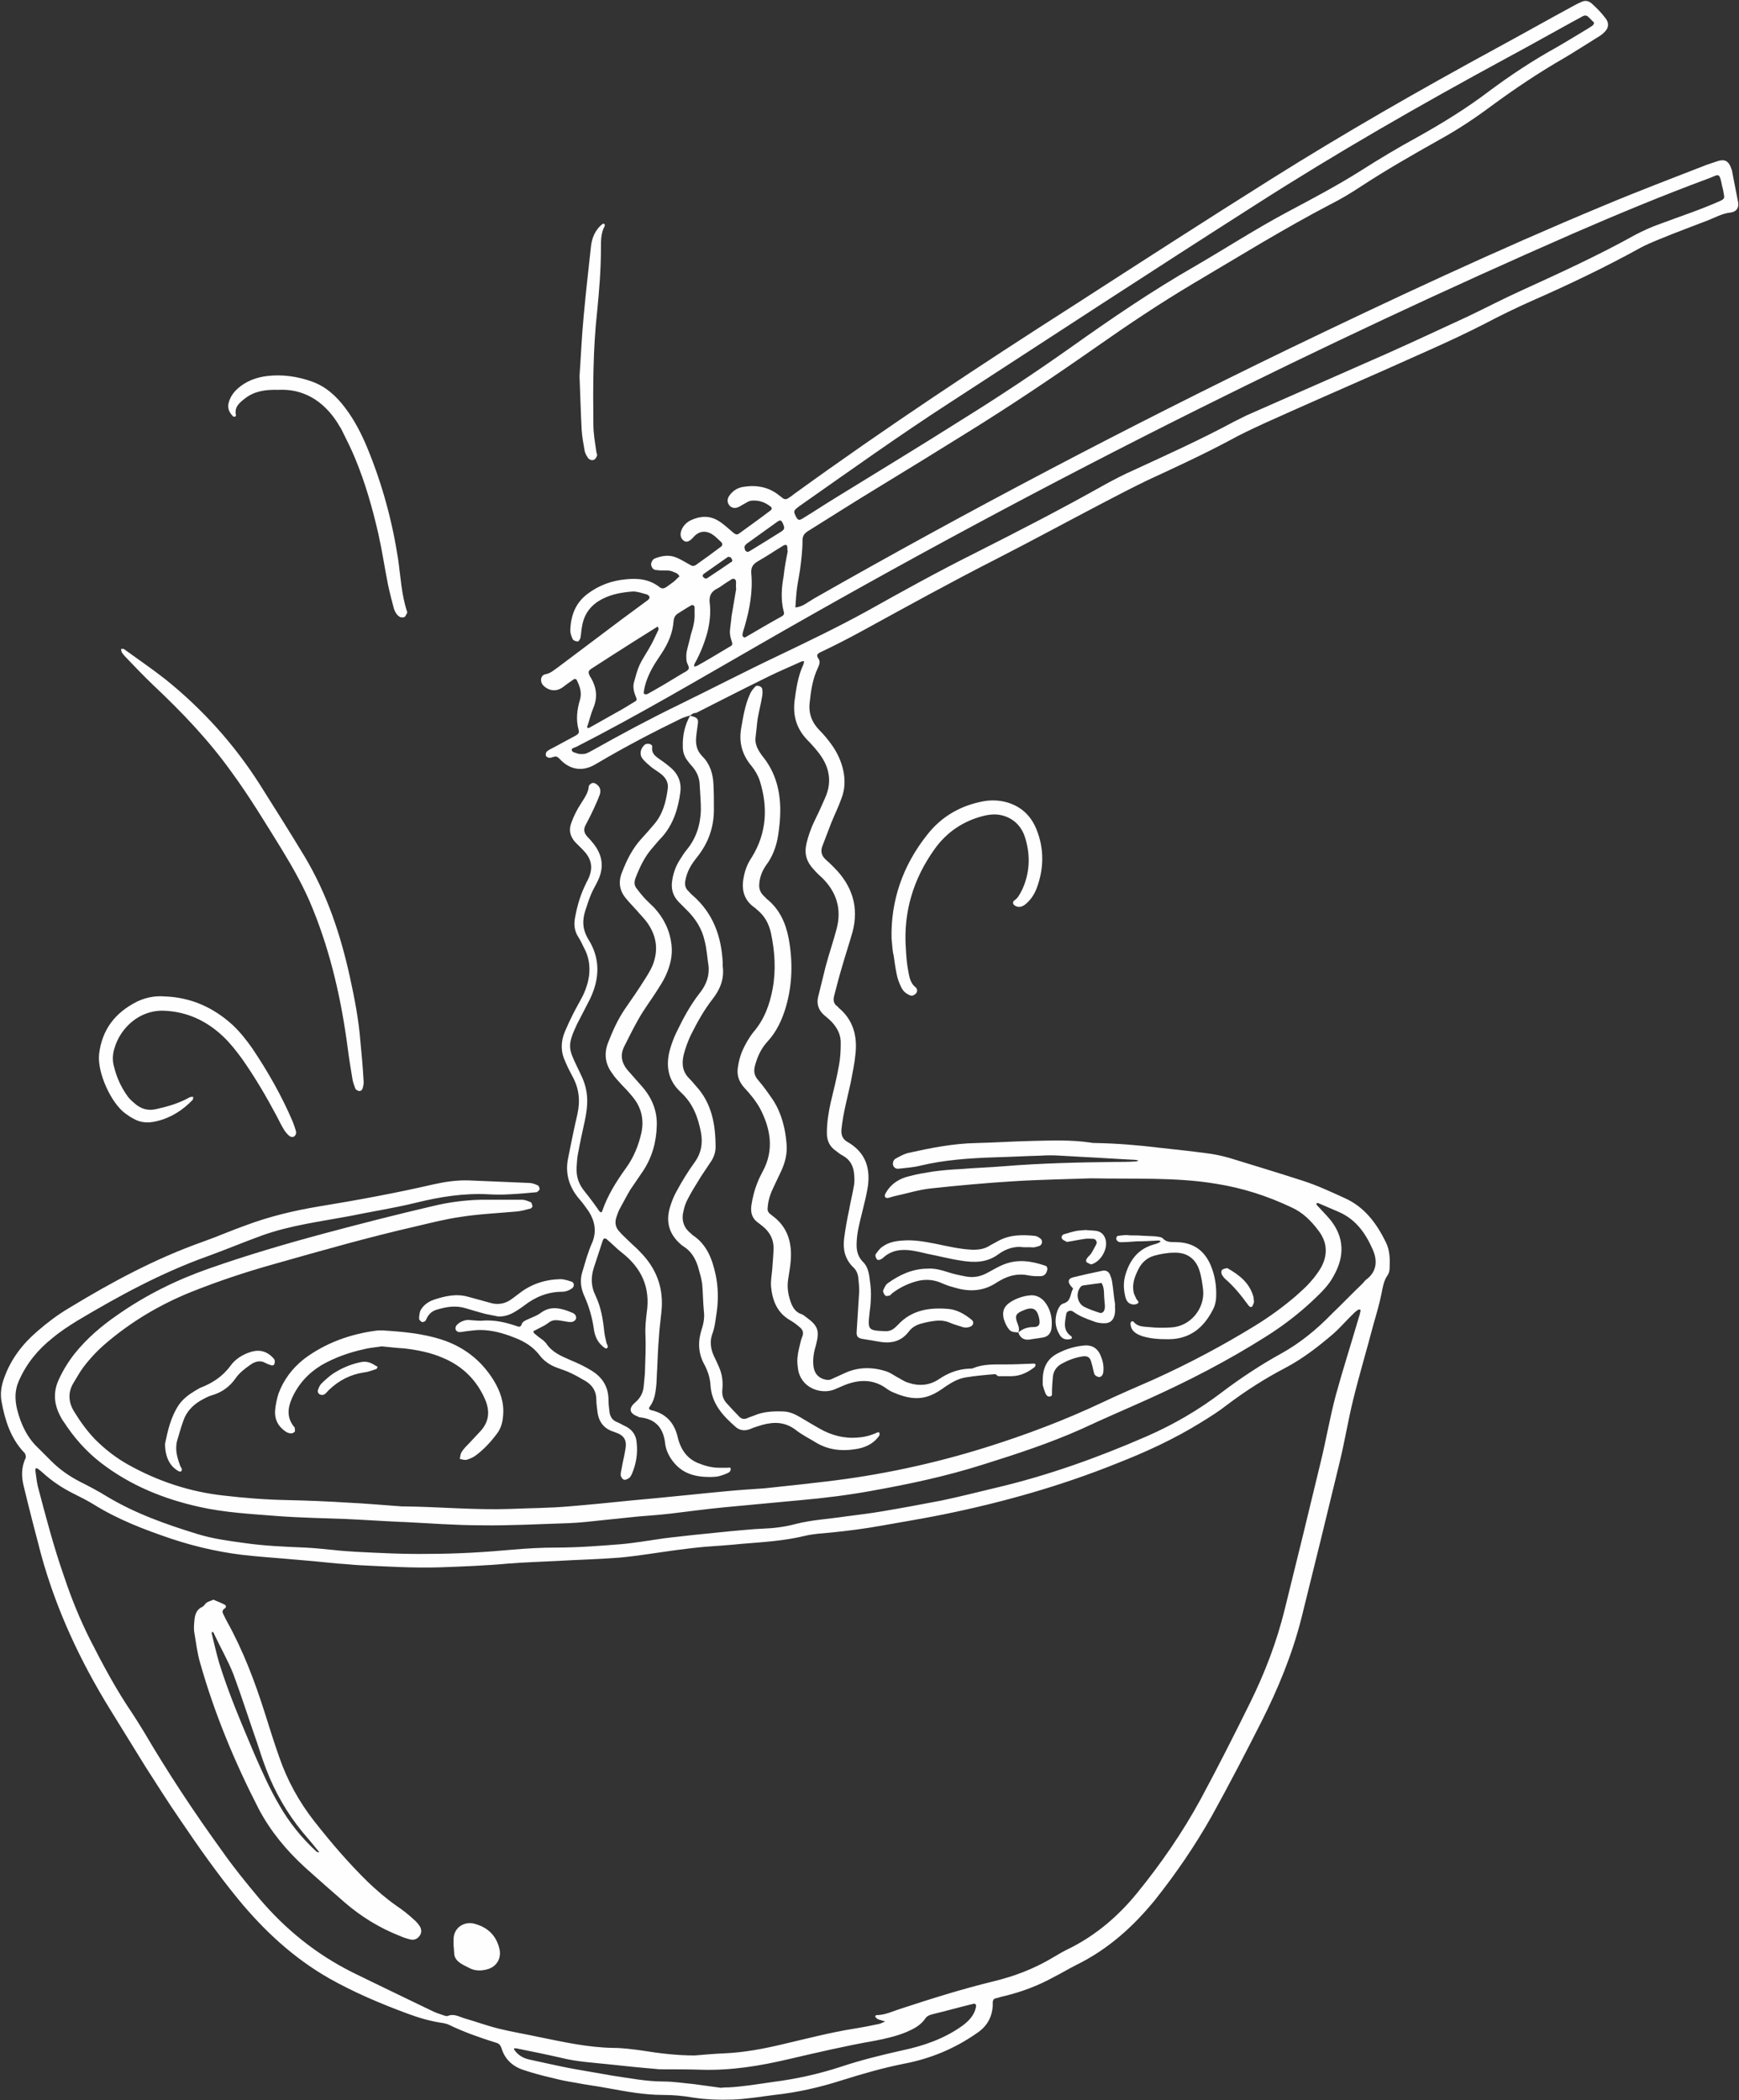 <?xml version="1.0" encoding="UTF-8" standalone="no"?><svg xmlns="http://www.w3.org/2000/svg" xmlns:xlink="http://www.w3.org/1999/xlink" fill="#fefefe" height="499.9" preserveAspectRatio="xMidYMid meet" version="1" viewBox="-0.1 -0.1 414.1 499.9" width="414.1" zoomAndPan="magnify"><rect x="-0.1" y="-0.1" width="414.1" height="499.9" fill="#333333" stroke="none"/><g id="change1_1"><path d="M259.7,280.4c-5.6,0.2-12.1,0.3-18.5,0.7c-6.5,0.4-13.1,1-19.6,1.7c-2.9,0.3-5.7,1.2-8.5,1.8c-0.6,0.1-1.2,0.4-1.9,0.5 c-0.1,0-0.4-0.1-0.5-0.2c-0.1-0.1-0.1-0.4-0.1-0.5c0.1-0.3,0.2-0.5,0.4-0.8c1.2-2,3.2-3.2,5.4-3.7c1.8-0.5,3.7-0.8,5.5-1.1 c2.2-0.3,4.5-0.5,6.7-0.6c3.5-0.3,7.1-0.4,10.6-0.7c8.7-0.7,17.4-0.9,26.1-1c1.6,0,3.2,0,4.8-0.1c0.2,0,0.4,0,0.6-0.1 c0.1,0,0.2-0.1,0.3-0.1c-0.1,0-0.1-0.1-0.2-0.1c-0.2,0-0.4-0.1-0.6-0.1c-4.2-0.2-8.4-0.5-12.6-0.7c-1.8-0.1-3.6-0.2-5.3-0.3 c-1.5-0.1-3-0.1-4.5,0c-3.7,0.1-7.3,0.3-11,0.4c-6,0.2-12,0.6-17.8,2c-1.6,0.4-3.3,0.5-5,0.7c-0.6,0.1-1.1-0.1-1.4-0.7 c-0.2-0.6,0-1.4,0.6-1.7c0.9-0.5,1.8-1,2.8-1.3c5.4-1.2,10.8-2.3,16.4-2.4c4.4-0.1,8.8-0.4,13.2-0.5c4.7-0.1,9.4-0.3,14,0.4 c0.5,0.1,0.9,0.1,1.4,0.1c5,0.1,9.9,0.5,14.8,1.1c3.7,0.4,7.4,0.8,11.2,1.3c1.8,0.2,3.7,0.6,5.5,1.1c5.9,1.8,11.8,3.6,17.7,5.5 c3.4,1.1,6.6,2.6,9.9,4.1c4.7,2.1,7.6,6,9.8,10.5c1,2,1,4.2,0.9,6.3c0,0.5-0.2,1.2-0.5,1.6c-0.9,1.3-1.1,2.7-1.4,4.2 c-0.5,2.5-1.2,4.9-1.9,7.3c-1.6,6.1-3.4,12.1-4.9,18.2c-1.2,4.9-2,9.9-3.2,14.8c-3,12.4-6,24.7-9.1,37.1 c-2.2,8.7-5.6,16.9-9.6,24.8c-3.8,7.5-7.7,15-11.8,22.4c-3.9,6.9-8.4,13.5-13.4,19.8c-5.2,6.4-11.2,11.8-18.7,15.5 c-1.8,0.9-3.6,2-5.4,2.9c-3.8,2.1-7.8,3.6-12,4.6c-0.6,0.1-1.3,0.4-1.9,0.5c-0.5,0.1-0.7,0.5-0.7,1c0,0.3,0,0.6,0,0.8 c-0.2,2.8-1.4,4.9-3.8,6.5c-5.3,3.7-11.1,6.1-17.5,7.3c-5,1-9.8,2.4-14.6,3.9c-5.3,1.7-10.6,2.9-16.1,3.5c-3.3,0.4-6.7,1-10,1.1 c-3.2,0.1-6.4,0-9.5-0.5c-2.3-0.4-4.7-0.6-7-0.6c-4.4,0-8.7-0.8-13.1-1.6c-2.6-0.5-5.2-0.8-7.7-1.3c-1.9-0.3-3.9-0.7-5.8-1.2 c-2.2-0.5-4.4-1.1-6.5-1.8c-2.6-0.8-4.5-2.5-5.3-5c-0.3-1-0.7-1.4-1.6-1.6c-3.8-1.2-7.5-2.5-11-4.2c-0.4-0.2-0.9-0.3-1.3-0.4 c-2.9-0.4-5.7-1.2-8.4-2.2c-6.5-2.4-12.9-5.1-18.9-8.5c-8.4-4.8-15.4-11.3-21.5-18.7c-5-6.1-9.5-12.5-13.9-19 c-2.9-4.2-5.6-8.5-8.3-12.7c-2.8-4.5-5.6-9.1-8.4-13.6c-7.1-11.5-12.8-23.7-16.4-36.8c-1.4-5.3-2.8-10.7-4.1-16.1 c-0.6-2.3-0.7-4.6,0.4-6.9c0.1-0.3,0-0.7-0.1-1c-0.1-0.2-0.3-0.4-0.5-0.6c-3-3.3-4.3-7.4-5.1-11.7c-0.4-2-0.1-3.9,0.6-5.8 c1.6-4.5,4.4-8.1,7.9-11.1c2.3-2,4.8-3.9,7.5-5.5c10.2-6.2,20.6-11.8,31.9-15.8c3.4-1.2,6.8-2.7,10.2-3.9 c5.6-2.1,11.4-3.5,17.4-4.5c9.2-1.5,18.4-3.2,27.5-5.3c2.7-0.6,5.5-1,8.3-0.9c4.8,0.2,9.5,0.4,14.3,0.6c0.7,0,1.5,0.3,2.1,0.6 c0.2,0.1,0.4,0.6,0.4,0.9c-0.1,0.3-0.5,0.6-0.7,0.7c-2.1,0.2-4.3,0.4-6.4,0.5c-1.7,0.1-3.4,0.1-5.1,0c-5.9-0.3-11.5,0.6-17.2,2 c-5.3,1.3-10.6,2.1-15.9,3.2c-7,1.3-14.1,2.2-20.8,4.6c-4.4,1.6-8.7,3.4-13.1,5c-10.9,3.9-21,9.4-30.9,15.3c-2.1,1.3-4.1,2.6-6,4.2 c-3.4,2.7-6.1,6-7.9,10.1c-1,2.2-1,4.5-0.4,6.9c0.9,3.5,2.4,6.7,5.1,9.2c1,1,2,2,3,3c2,2,4.3,3.6,6.8,4.9c2.2,1.1,4.3,2.2,6.4,3.5 c6.8,4.1,14.2,6.7,21.7,9c3.6,1.1,7.3,1.6,11,2.1c4.8,0.7,9.7,0.9,14.6,1.1c2.3,0.1,4.7,0.4,7,0.6c1.7,0.2,3.4,0.3,5,0.4 c5.8,0.3,11.6,0.6,17.4,0.5c6.7,0,13.3-0.4,19.9-1c3.5-0.3,6.9-0.5,10.4-0.5c5.2,0,10.3-0.4,15.4-0.8c3.4-0.3,6.8-0.9,10.3-1.4 c2.3-0.3,4.6-0.5,7-0.8c3-0.3,6-0.6,8.9-0.9c2.5-0.2,5-0.5,7.6-0.6c2.6-0.1,5.2-0.4,7.8-1.1c3.9-1,7.9-1.2,11.9-1.8 c2.9-0.4,5.7-0.7,8.6-1.2c4.8-0.8,9.6-1.7,14.3-2.6c4.3-0.9,8.6-2,12.8-3c12.4-2.9,24.4-7.2,36.1-12.3c6.4-2.8,12.4-6.3,17.9-10.5 c4.5-3.4,9.2-6.5,14.1-9.2c4.5-2.5,8.4-5.7,11.9-9.3c2.5-2.4,4.9-4.9,7.4-7.3c0.4-0.4,0.7-0.9,1.2-1.2c2.3-1.9,2.4-4.4,1.3-6.9 c-1.7-3.9-4-7.2-8.1-9c-1.6-0.7-3.3-1.4-4.9-2.1c-0.1-0.1-0.3,0.1-0.5,0.1c0.1,0.1,0.1,0.3,0.2,0.4c1.1,1.2,2.2,2.3,3.2,3.5 c3.3,4.1,3.4,8.6,0.9,13.1c-1.2,2.4-3.1,4.2-5,6c-3.5,3.3-7.3,6.2-11.3,8.7c-9,5.7-18.5,10.6-28.3,15c-5.1,2.3-10.3,4.5-15.4,6.9 c-7.6,3.4-15.5,6-23.5,8.5c-8.8,2.8-17.7,4.7-26.7,6.3c-5.5,1-11.1,1.7-16.7,2.2c-6.1,0.6-12.1,1.1-18.2,1.7 c-4.3,0.4-8.5,1-12.8,1.5c-2.6,0.3-5.2,0.5-7.8,0.7c-2.9,0.3-5.8,0.6-8.7,0.9c-2.7,0.3-5.4,0.6-8.1,0.7c-6.8,0.2-13.7,0.6-20.5,0.5 c-6.3,0-12.5-0.5-18.8-0.8c-0.1,0-0.2,0-0.3,0c-4.4-0.2-8.8-0.5-13.2-0.7c-5.4-0.2-10.9-0.3-16.3-0.7c-6.2-0.5-12.5-0.8-18.7-2.2 c-8.5-1.9-16.4-5.1-23.4-10.5c-3.5-2.7-6.4-6-8.8-9.7c-0.4-0.5-0.7-1.1-1-1.7c-1.4-2.8-1.5-5.6-0.2-8.4c1-2.2,2.3-4.3,3.8-6.2 c2.9-3.6,6.4-6.6,10.2-9.2c6.7-4.7,14-8.3,21.7-11c9.1-3.2,18.3-5.9,27.6-8.4c8.6-2.3,17.2-4.5,25.8-6.5c3.7-0.9,7.5-1.4,11.4-1.5 c3.3,0,6.6,0,9.8,0c0.7,0,1.4,0.3,2.1,0.6c0.2,0.1,0.3,0.6,0.4,0.9c0,0.2-0.3,0.6-0.5,0.6c-1.1,0.3-2.2,0.6-3.3,0.7 c-4.5,0.4-9,0.6-13.4,1.3c-3.5,0.5-7,1.4-10.4,2.2c-11.4,2.6-22.6,5.8-33.9,9c-6.8,1.9-13.4,4.1-19.9,6.7c-7.4,3-14.1,7-20.1,12.1 c-2,1.7-3.8,3.6-5.4,5.7c-0.9,1.2-1.6,2.5-2.4,3.8c-1.4,2.3-1.2,4.7,0.2,6.9c1.4,2.3,3,4.5,4.9,6.5c2.4,2.4,5.1,4.5,8,6.1 c7,3.9,14.5,6.4,22.5,7.3c5.1,0.6,10.2,1,15.4,1.1c4.8,0.1,9.5,0.3,14.3,0.6c4.3,0.2,8.6,0.6,12.9,0.9c0.2,0,0.4,0,0.6,0 c8.4,0.1,16.8,0.9,25.3,0.6c4.6-0.2,9.2-0.2,13.8-0.6c4.9-0.4,9.9-0.9,14.8-1.4c2.1-0.2,4.3-0.4,6.4-0.6c5.4-0.5,10.8-1.1,16.2-1.6 c3.1-0.3,6.2-0.5,9.2-0.7c2.8-0.3,5.6-0.6,8.4-0.9c2-0.2,4.1-0.5,6.1-0.7c12.9-1.5,25.6-4.2,38.1-8.1c9.6-3,18.9-6.5,28-10.8 c4-1.9,8-3.6,12.1-5.4c8.4-3.8,16.5-8.1,24.3-12.9c3.4-2.1,6.7-4.5,9.7-7.1c1.2-1.1,2.4-2.1,3.4-3.3c0.9-1,1.8-2.2,2.5-3.4 c1.6-3,1.5-5.9-0.6-8.7c-1.8-2.4-3.8-4.4-6.5-5.6c-5.7-2.7-11.6-4.6-17.9-5.6C279.9,280.1,270.2,280.6,259.7,280.4z M165.3,489.2 c2.3-0.2,4.7-0.4,7-0.5c4.8-0.2,9.5-1.1,14.1-2.2c5.6-1.3,11.3-2.8,17-3.7c1.9-0.3,3.9-0.7,5.8-1.1c0.5-0.1,1-0.4,1.5-0.6 c-0.5-0.1-0.9-0.3-1.4-0.4c-0.3-0.1-0.5-0.2-0.7-0.4c-0.1-0.1-0.3-0.3-0.3-0.4c0-0.1,0.2-0.3,0.3-0.3c2,0,3.8-0.9,5.7-1.5 c7.3-2.4,14.6-4.7,22-6.5c5-1.2,9.8-3,14.3-5.7c1.5-0.9,2.9-1.7,4.4-2.4c6.2-3.2,11.3-7.6,15.7-13c5.7-7,10.8-14.4,15.1-22.3 c4.1-7.6,8-15.3,11.8-23c3.5-7.1,6.3-14.4,8.2-22.1c2.9-11.7,5.8-23.5,8.6-35.2c1.3-5.3,2.2-10.7,3.6-15.9 c1.7-6.2,3.7-12.4,5.5-18.6c0.2-0.5,0.3-1.1,0.4-1.6c0-0.1-0.3-0.2-0.4-0.2c-0.4,0.2-0.8,0.5-1.1,0.8c-1.7,1.6-3.2,3.4-5,5 c-3.5,3-7.1,5.8-11.2,8c-5,2.6-9.7,5.6-14.2,9c-1.9,1.5-4,2.8-6.1,4.1c-6.3,3.9-13,7-19.9,9.7c-13.4,5.4-27.2,9.3-41.4,12.2 c-4.9,1-9.9,1.8-14.9,2.7c-3.9,0.7-7.8,1.2-11.7,1.6c-2.1,0.2-4.3,0.3-6.4,0.8c-4.9,1.2-10,1.5-15,1.9c-2.9,0.3-5.8,0.5-8.7,0.7 c-2.3,0.2-4.7,0.5-7,0.8c-4.5,0.6-9.1,1.4-13.6,1.8c-5,0.4-10.1,0.5-15.1,0.8c-3.7,0.2-7.5,0.3-11.2,0.6 c-5.4,0.5-10.8,0.7-16.3,0.9c-6.4,0.2-12.7-0.2-19.1-0.5c-1.8-0.1-3.5-0.3-5.3-0.4c-2.4-0.2-4.8-0.5-7.3-0.7 c-4.3-0.4-8.6-0.7-12.9-1.1c-6.6-0.6-13.1-2-19.4-4.1c-6.5-2.2-12.8-4.6-18.7-8.3c-1.5-0.9-3.1-1.7-4.7-2.5c-2.6-1.3-5-2.9-7.2-4.9 c-0.3-0.3-0.7-0.6-1.1-0.9c-0.1-0.1-0.4-0.2-0.5-0.2c-0.1,0-0.2,0.3-0.2,0.4c0.2,1.3,0.3,2.6,0.6,3.9c1.9,7.2,3.8,14.5,6.3,21.6 c1.7,5.1,3.7,10,6.1,14.8c3.1,6.1,6.3,12.1,10.2,17.8c0.9,1.4,1.8,2.8,2.7,4.3c5.7,9.7,11.9,19.1,18.5,28.2c2.8,4,5.9,7.8,9,11.5 c6.2,7.3,13.5,13.2,22.1,17.5c6.3,3.1,12.6,6.1,19,9.2c0.8,0.4,1.7,0.7,2.6,1c0.3,0.1,0.8,0.3,1.1,0.2c1.4-0.6,2.6,0.1,3.8,0.5 c2.8,0.8,5.5,1.8,8.3,2.5c3.2,0.8,6.4,1.3,9.6,2c5.9,1.2,11.7,2.5,17.7,2.6c2.2,0,4.5,0.3,6.7,0.6 C156.9,488.7,161.1,489.2,165.3,489.2z M171.6,496.9c0.7-0.1,1.2-0.1,1.8-0.1c3.6-0.2,7.1-0.8,10.6-1.3c5.5-0.7,10.9-1.9,16.1-3.6 c4.8-1.6,9.7-2.8,14.6-3.9c5.2-1.1,10.1-2.8,14.4-5.9c1.6-1.2,2.8-2.5,3.2-4.4c0.1-0.6-0.1-0.9-0.6-0.8c-3.3,0.8-6.5,1.7-9.8,2.5 c-0.8,0.2-1.4,0.5-1.8,1.2c-1.1,1.5-2.7,2.3-4.3,3c-2.4,1-5,1.6-7.6,2.1c-6.9,1.2-13.7,2.8-20.6,4.4c-6.8,1.6-13.6,2.7-20.6,2.5 c-3-0.1-6-0.1-9-0.1c-0.7,0-1.3,0-2-0.1c-3.7-0.3-7.5-0.7-11.2-1.1c-3.7-0.4-7.5-0.6-11.1-1.5c-3.5-0.8-6.9-1.5-10.4-2.2 c-0.3-0.1-0.6-0.1-0.8-0.1c-0.1,0-0.2,0-0.2,0.1c0,0.1,0,0.2,0.1,0.3c0.9,1.3,2.2,2,3.7,2.3c1.4,0.3,2.7,0.6,4.1,0.9 c2.3,0.5,4.6,1,6.9,1.4c2.8,0.5,5.7,1,8.6,1.5c4.1,0.6,8.1,1.4,12.3,1.4c2.3,0,4.7,0.4,7,0.6C167.2,496.3,169.4,496.6,171.6,496.9z" fill="inherit"/><path d="M164.3,170.2c-0.7,0.2-1.4,0.4-2.1,0.7c-6.8,3.3-13.5,6.8-20.1,10.7c-0.2,0.1-0.5,0.3-0.7,0.4c-2.7,1.5-5.4,1.2-7.7-0.9 c-0.4-0.4-0.8-0.9-1.3-1.1c-0.5-0.1-1.1,0.3-1.6,0.3c-0.3,0-0.8-0.2-0.9-0.5c-0.1-0.3,0-0.8,0.2-1c0.5-0.4,1.1-0.7,1.7-1 c1.7-0.9,3.5-1.9,5.2-2.8c0.5-0.3,0.9-0.6,0.7-1.3c-0.7-2.4-0.4-4.9,0.3-7.2c0.5-1.7,0-3.1-0.7-4.6c-0.2-0.4-0.5-0.5-0.9-0.2 c-0.9,0.6-1.7,1.2-2.5,1.8c-1.5,1.1-3.3,0.9-4.6-0.4c-0.9-0.9-0.7-2.5,0.5-2.7c1.2-0.2,2-1,2.9-1.6c5.1-3.8,10.2-7.7,15.3-11.5 c2-1.5,4.1-3,6.1-4.5c0.7-0.5,0.6-1.1-0.2-1.4c-1.1-0.3-2.2-0.7-3.3-0.7c-2.5,0.2-5,0.6-7.3,1.8c-2.7,1.4-4.3,3.5-4.8,6.5 c-0.2,0.9-0.2,1.9-0.4,2.8c-0.1,0.3-0.4,0.8-0.6,0.8c-0.4,0-1-0.2-1.2-0.5c-0.3-0.6-0.6-1.4-0.6-2.1c0.1-3.5,1.2-6.6,4.2-8.8 c2.7-2,5.7-3.1,9.1-3.4c2.9-0.3,5.6,0,8,1.9c0.5,0.4,1,0.3,1.5,0c0.6-0.4,1.2-0.9,1.8-1.3c0.5-0.4,0.9-0.9,1.4-1.3 c-0.4-0.8-1.1-0.9-1.8-1.2c-0.5-0.2-1.1-0.2-1.7-0.2c-0.7,0-1.3,0-2-0.1c-0.6,0-1-0.4-1.2-1c-0.2-0.6,0.2-1.4,0.7-1.7 c1.7-0.7,3.5-1,5.2-0.3c1.2,0.5,2.3,1.2,3.4,1.8c0.5,0.3,0.8,0.3,1.3,0c2-1.4,3.9-2.8,5.9-4.3c0.5-0.3,0.5-0.8,0.1-1.2 c-0.7-0.6-1.3-1.3-2.1-1.8c-1.6-1-3.2-0.8-4.5,0.7c-0.1,0.1-0.1,0.2-0.2,0.2c-0.7,0.8-1.5,1.1-2.1,0.6c-0.7-0.5-0.9-1.4-0.6-2.3 c0.4-1.2,1.3-2.1,2.4-2.6c2.2-1,4.4-1.1,6.5,0.2c1.3,0.8,2.3,1.8,3.5,2.8c0.5,0.4,0.9,0.6,1.4,0.2c2.5-1.8,5-3.6,7.5-5.5 c0.4-0.3,0.3-0.7,0-0.9c-1.4-1.1-2.9-1.6-4.7-1.4c-0.5,0.1-1,0.4-1.5,0.7c-0.6,0.3-1.1,0.7-1.7,0.9c-0.8,0.3-1.6,0-2-0.6 c-0.5-0.7-0.4-1.5,0-2.1c0.8-1.2,2-2,3.4-2.2c3.1-0.5,6,0,8.5,2c0.3,0.2,0.6,0.5,0.9,0.7c0.4,0.3,0.9,0.3,1.3,0 c0.5-0.3,0.9-0.6,1.4-1c21.8-15.8,44.2-30.6,66.9-45.1c15.5-10,31-20,46.6-29.8c17.5-11,35.5-21.3,53.7-31.2 c6.1-3.3,12.1-6.7,18.2-10c0.7-0.4,1.3-0.7,2-1c1-0.5,1.8-0.3,2.6,0.4c1.1,1,2.2,2.1,3.1,3.3c1.1,1.3,0.9,2.6-0.4,3.7 c-0.4,0.4-0.9,0.7-1.4,1c-2.6,1.6-5.2,3.3-7.9,4.9c-6.1,3.5-11.9,7.4-17.6,11.6c-3.9,2.9-8,5.6-12.2,7.9 c-6.4,3.6-12.7,7.2-18.8,11.2c-2.3,1.5-4.6,2.9-7,4.1c-11.3,5.9-22.1,12.6-33.1,19.1c-7.7,4.6-15.2,9.6-22.6,14.8 c-10.3,7.2-20.7,14.2-31.4,20.8c-6.9,4.3-13.9,8.6-20.8,12.8c-5.6,3.4-11.1,6.9-16.7,10.4c-0.9,0.6-1.2,1.2-1.2,2.2 c0,2.3-0.3,4.7-0.6,7c-0.2,1.4-0.5,2.8-0.7,4.2c-0.2,1.6-0.3,3.1-0.4,4.7c1.7-0.1,3-1.3,4.4-2.1c36.9-21,74.6-40.8,112.8-59.3 c24.9-12,49.9-23.7,75.4-34.3c8.1-3.4,16.3-6.5,24.5-9.7c0.9-0.3,1.8-0.6,2.7-0.9c1.5-0.4,2.3,0,2.9,1.4c0.1,0.3,0.2,0.5,0.3,0.8 c0.5,2.6,1,5.1,1.5,7.7c0.2,1.3-0.4,2.2-1.8,2.4c-2,0.2-3.7,1.2-5.5,1.9c-2.9,1.1-5.8,2.2-8.6,3.3c-2.4,1-4.9,1.9-7.2,3.1 c-8.5,4.7-17.3,8.9-26.2,12.8c-3.8,1.7-7.5,3.5-11.1,5.4c-8,4.1-16.3,7.6-24.5,11.3c-9.3,4.1-18.7,8.2-28,12.4 c-2.8,1.3-5.6,2.6-8.3,4.1c-6.4,3.4-12.9,6.4-19.4,9.4c-3.7,1.8-7.4,3.7-11,5.6c-8.4,4.4-16.7,8.9-25.1,13.2 c-10.8,5.5-21.3,11.3-31.9,17.1c-3.3,1.8-6.6,3.5-10,5.1c-0.8,0.4-0.9,0.8-0.4,1.5c0.5,0.7,0.2,1.4-0.1,2.1c-1.3,2.7-1.7,5.5-2,8.4 c-0.3,2.6,0.6,4.8,2.4,6.6c1,1,1.9,2.1,2.7,3.2c1.4,1.9,2.4,4,2.9,6.3c0.5,2.3,0.4,4.5-0.4,6.6c-0.7,2-1.7,4-2.5,6 c-0.7,1.8-1.4,3.7-2.1,5.5c-0.4,1.1-0.2,2.2,0.8,3.1c0.7,0.6,1.4,1.3,2,1.9c4.3,4.3,6,9.4,4.4,15.4c-0.8,2.8-1.7,5.5-2.5,8.3 c-0.7,2.3-1.3,4.7-1.9,7c-0.2,0.9-0.1,1.7,0.7,2.3c0.2,0.1,0.3,0.3,0.4,0.4c3.5,2.9,4.5,6.8,4,11.1c-0.2,2.2-0.7,4.4-1.1,6.6 c-0.8,3.7-1.8,7.3-2.2,11c-0.2,1.5,0.2,2.6,1.5,3.3c0.2,0.1,0.3,0.2,0.5,0.3c3.7,2.4,4.8,5.8,4.3,10c-0.3,2-0.8,4-1.3,6 c-0.6,2.5-1.3,4.9-1.4,7.4c-0.1,1.8,0.1,3.3,1.4,4.7c1,0.9,1.4,2.2,1.6,3.5c0.2,1.4,0.4,2.8,0.4,4.2c0,1.4-0.1,2.8-0.3,4.2 c-0.5,4.5-0.5,4.5,3.8,4.7c0.5,0,1.1-0.1,1.6-0.4c0.5-0.3,0.9-0.7,1.3-1.1c3.3-3.6,7.6-4.2,12.1-3.8c2.1,0.2,3.9,1.3,5.5,2.6 c0.6,0.5,0.4,1.3-0.3,1.6c-0.7,0.3-1.5,0.3-2.2,0c-1-0.3-2-0.6-2.9-1c-1-0.4-2-0.5-3-0.4c-1.1,0.1-2.2,0.3-3.3,0.6 c-1.3,0.3-2.5,0.9-3.3,2c-2,2.6-4.6,2.9-7.6,2.3c-1.2-0.2-2.4-0.4-3.6-0.6c-1-0.2-1.3-0.7-1.2-1.8c0.2-3.2,0.4-6.4,0.6-9.5 c0-1-0.1-2.1-0.2-3.1c-0.1-1.1-0.5-2-1.3-2.7c-1.9-1.9-2.4-4.2-2.1-6.7c0.3-2.3,0.7-4.6,1.2-6.9c0.3-1.8,0.8-3.7,1.1-5.5 c0.2-0.9,0.2-1.9,0.1-2.8c-0.1-2-0.9-3.6-2.7-4.6c-0.6-0.3-1.1-0.7-1.6-1.1c-1.5-1-2.2-2.4-2.2-4.3c0-2.5,0.4-4.9,0.9-7.2 c0.7-3,1.5-6,2-9c0.3-1.6,0.4-3.3,0.4-5c0.1-2.1-0.8-3.8-2.2-5.3c-0.5-0.5-1.1-1-1.7-1.5c-1.3-1.1-1.9-2.6-1.5-4.3 c0.6-2.5,1.2-4.9,1.8-7.3c0.8-3,1.8-5.9,2.6-8.9c1.3-4.8,0-8.9-3.5-12.3c-0.7-0.6-1.4-1.3-2-2c-1.6-1.7-2.2-3.6-1.7-5.9 c0.5-2.2,1.3-4.3,2.3-6.3c0.8-1.6,1.5-3.2,2.2-4.8c1.8-4,0.9-7.7-1.8-11c-0.8-1-1.7-2-2.6-2.9c-2.4-2.6-3.3-5.5-2.9-9.1 c0.4-3,0.8-5.9,2.1-8.7c0.1-0.2,0.1-0.5,0.2-0.8c-0.2,0-0.5,0-0.7,0.1c-2.6,1.2-5.3,2.3-7.9,3.6c-5.7,2.8-11.4,5.7-17.1,8.6 C164.9,169.6,164.6,170,164.3,170.2L164.3,170.2z M138.3,179.4c1,0,1.1,0,2.9-1c6.6-3.7,13.3-7.3,20.1-10.6c8-3.9,15.9-8,23.9-11.8 c7.1-3.4,14.2-6.8,21.1-10.6c8.4-4.7,16.9-9.4,25.5-13.7c10.5-5.3,21-10.7,31.3-16.5c2.2-1.2,4.5-2.4,6.8-3.4 c8-3.7,16-7.3,23.8-11.5c1-0.5,2-1,3-1.5c11.1-4.9,22.3-9.8,33.4-14.7c6.5-2.9,12.9-5.9,19.4-8.9c4.2-2,8.4-4.2,12.6-6.1 c9.2-4.2,18.4-8.4,27.2-13.3c1.9-1,3.9-1.9,5.9-2.6c4.8-1.8,9.7-3.4,14.4-5.5c0.8-0.4,1-0.6,0.8-1.5c-0.1-0.6-0.2-1.3-0.4-1.9 c-0.7-3.7-0.8-2.8-3.3-1.9c-10.8,4-21.4,8.4-32,13c-30.2,13.2-60,27.2-89.5,41.9c-35.5,17.7-70.5,36.5-104.9,56.3 c-14.3,8.2-28.5,16.6-43.2,24.1c-0.4,0.2-1.3,0.3-1,0.9c0.1,0.4,0.9,0.5,1.4,0.7C137.8,179.4,138.1,179.4,138.3,179.4z M379.5,5.3 c-0.4-0.4-0.9-0.9-1.3-1.3c-0.5-0.5-0.9-0.5-1.5-0.2c-0.6,0.4-1.3,0.7-2,1.1c-5.3,2.9-10.6,5.9-16,8.8c-20.3,11-40.4,22.5-59.9,35 C274.5,64.2,250.3,80,226,95.8c-11.9,7.7-23.5,16-35.2,24.2c-0.2,0.2-0.5,0.3-0.7,0.5c-1.3,1-1.3,1.1-0.6,2.5 c0.4,0.7,0.7,0.8,1.4,0.4c2.8-1.7,5.5-3.5,8.3-5.2c9.9-6.1,19.8-12.1,29.6-18.3c8.7-5.4,17.3-11.1,25.8-17.1 c9.7-6.9,19.5-13.6,29.8-19.5c7.4-4.3,14.5-8.9,22-12.9c6-3.2,11.9-6.3,17.6-9.9c4.4-2.8,8.9-5.5,13.5-8c5.9-3.3,11.6-6.8,17-10.9 c5.1-3.8,10.4-7.3,16-10.4c2.6-1.5,5.2-3.1,7.7-4.6c0.3-0.2,0.6-0.4,0.9-0.6C379.4,5.8,379.4,5.5,379.5,5.3z M139.8,173.2 c0.2,0,0.4,0,0.5-0.1c2.1-1.2,4.3-2.4,6.4-3.6c1.5-0.8,2.9-1.7,4.4-2.6c0.4-0.2,0.5-0.5,0.3-0.9c-0.5-1.2-0.9-2.5-0.5-3.8 c0.4-1.4,0.7-2.7,1.3-4c0.8-1.7,1.9-3.2,2.8-4.9c0.6-1.1,1.1-2.3,1.7-3.5c0.1-0.2-0.1-0.5-0.1-0.7c-0.2,0-0.4,0.1-0.5,0.2 c-3.7,2.3-7.3,4.6-10.9,6.9c-1.5,1-3,1.9-4.5,2.9c-0.7,0.5-0.8,0.8-0.4,1.6c0.1,0.3,0.3,0.5,0.4,0.7c1.3,2.3,1.5,4.6,0.5,7 c-0.6,1.4-0.9,2.8-1.4,4.3C139.6,172.9,139.8,173.1,139.8,173.2z M187.5,131c0,0-0.1,0-0.1,0c0-0.2,0-0.4,0-0.6c0-0.8-0.3-1-1-0.6 c-2,1.2-3.9,2.5-6,3.7c-1.2,0.7-1.7,1.4-1.6,2.9c0.4,4.3-0.4,8.6-1.6,12.7c-0.2,0.6-0.4,1.2-0.5,1.9c0,0.1,0,0.4,0.2,0.5 c0.1,0.1,0.4,0.2,0.5,0.1c2.9-1.7,5.8-3.4,8.7-5c0.5-0.3,0.6-0.7,0.4-1.2c-0.7-2.8-0.5-5.6,0-8.3C186.7,135.1,187.1,133,187.5,131z M165.3,145.9c0-0.5,0-0.9,0-1.4c0-0.4-0.4-0.7-0.8-0.5c-1.1,0.6-2.1,1.3-3.1,1.9c-0.7,0.4-1,1-1.1,1.8c-0.2,2.9-1.3,5.4-2.9,7.8 c-0.7,1.1-1.5,2.2-2.1,3.3c-1,1.8-1.8,3.7-2.1,5.8c0,0.2,0,0.5,0.1,0.5c0.2,0.1,0.6,0.1,0.8,0c2.7-1.5,5.4-3.1,8-4.7 c0.6-0.4,1.5-0.7,1.8-1.3c0.2-0.4-0.4-1.2-0.5-1.8c-0.1-0.7-0.1-1.5,0-2.2c0.3-1.4,0.7-2.7,1-4.1 C164.9,149.4,165.4,147.7,165.3,145.9z M175.2,140.1c-0.2-1.2,0.3-2.1-0.5-2.4c-0.4-0.2-1.1,0.5-1.7,0.8c-0.8,0.5-1.5,1.1-2.3,1.5 c-1.4,0.7-2,1.7-1.8,3.4c0.3,2.4,0,4.9-0.6,7.2c-0.7,2.5-1.7,5-3,7.3c-0.1,0.2-0.1,0.5-0.1,0.7c0.2-0.1,0.5-0.1,0.7-0.2 c2.5-1.4,5-2.9,7.5-4.4c1.1-0.6,1-0.6,0.6-1.9c-0.2-0.6-0.3-1.3-0.3-1.9c0.1-1.2,0.3-2.4,0.4-3.6 C174.5,144.2,174.9,141.9,175.2,140.1z M177.9,131.3c0.2-0.1,0.4-0.1,0.5-0.2c2.6-1.6,5.1-3.1,7.6-4.7c0.7-0.5,0.8-0.8,0.4-1.7 c-0.4-1-0.7-1.1-1.4-0.6c-2.4,1.7-4.7,3.4-7.1,5.1c-0.3,0.2-0.6,0.5-0.7,0.8c-0.1,0.3,0.1,0.7,0.2,1 C177.5,131.1,177.7,131.2,177.9,131.3z M174.3,133.3c-0.1-0.2-0.2-0.5-0.4-0.7c-0.2-0.1-0.6-0.2-0.7-0.1c-1.9,1.3-3.8,2.7-5.7,4 c-0.4,0.3-0.3,0.7,0,0.9c0.2,0.2,0.6,0.3,0.7,0.2c2-1.3,3.9-2.6,5.8-3.9C174.1,133.8,174.2,133.6,174.3,133.3z" fill="inherit"/><path d="M169,351.5c-3.8,0-6.5-0.9-8.6-3.4c-1.1-1.3-1.9-2.9-2.1-4.5c-0.4-3.7-2.2-5.9-6-6.3c-0.2,0-0.4-0.1-0.5-0.2 c-2-0.7-2.3-1.9-0.7-3.3c1.3-1.1,2-2.4,2.1-4.1c0.1-1.3,0.3-2.6,0.3-3.9c0.1-2.7,0.2-5.4,0.1-8.1c-0.1-1.8,0.1-3.6,0.3-5.3 c0.9-6-1.2-10.6-5.9-14.3c-1.2-0.9-2.2-2-3.4-3c-0.6-0.6-1-0.5-1.2,0.2c-0.7,2.1-1.4,4.3-2.1,6.4c-0.7,2.2-0.7,4.4,0.4,6.6 c1.3,2.7,1.8,5.7,2.1,8.7c0.1,0.8,0.3,1.6,0.5,2.5c0.1,0.5,0.7,1.1,0,1.4c-0.2,0.1-0.8-0.4-1.1-0.7c-1.2-1.1-1.7-2.5-1.9-4 c-0.4-2.8-1.2-5.5-2.4-8.1c-0.7-1.7-0.9-3.4-0.4-5.2c0.4-1.3,0.8-2.7,1.2-4c0.4-1.2,0.8-2.3,1.3-3.4c1-2.6,0.5-5-0.9-7.2 c-0.7-1-1.4-2-2.2-2.9c-2.5-2.9-3.5-6.2-2.7-9.9c0.7-3.5,1.4-7,2.2-10.4c0.7-3.2,0.4-6.1-1.2-9c-0.6-1.1-1.2-2.3-1.7-3.5 c-1.1-2.3-1.1-4.7-0.1-7.1c0.6-1.4,1.2-2.7,1.9-4.1c0.8-1.6,1.7-3.1,2.5-4.7c0.7-1.5,1.2-3.1,1.4-4.8c0.2-2.2-0.1-4.3-1.2-6.3 c-0.4-0.8-0.8-1.7-1.3-2.5c-1.1-1.6-1.2-3.3-0.8-5.1c0.5-2.7,1.3-5.3,2.5-7.7c0.1-0.2,0.2-0.5,0.4-0.8c1.7-3.3,0.7-5.5-1.2-7.4 c-0.6-0.6-1.2-1.2-1.8-1.8c-1.1-1.3-1.5-2.7-0.9-4.4c0.6-1.7,1.4-3.3,2.4-4.8c0.8-1.3,1.7-2.5,1.8-4c0-0.3,0.6-0.8,0.9-0.8 c0.4-0.1,0.9,0.2,1.2,0.5c0.7,0.6,0.8,1.5,0.5,2.3c-0.4,1.1-0.9,2.2-1.4,3.3c-0.6,1.3-1.3,2.7-2,4c-0.5,1-0.3,1.8,0.4,2.6 c0.5,0.5,1,1.1,1.5,1.7c2.3,2.9,2.6,5.9,0.9,9.2c-0.5,1-1.1,2-1.5,3c-0.5,1.2-0.9,2.5-1.3,3.7c-0.8,2.4-0.7,4.6,0.7,6.9 c2.9,4.6,2.7,9.4,0.4,14.2c-0.6,1.2-1.2,2.3-1.8,3.5c-0.4,0.8-0.9,1.7-1.3,2.5c-2.4,5.1-2,5.9,0,10.1c0.8,1.7,1.7,3.3,2.1,5.2 c0.6,2.5,0.3,5-0.2,7.5c-0.6,2.7-1.2,5.5-1.7,8.2c-0.2,1-0.2,2-0.3,3.1c-0.1,2.2,0.5,4,1.9,5.7c1.2,1.5,2.4,3.1,3.5,4.7 c0.1,0.1,0.3,0.3,0.4,0.3c0.1,0,0.3-0.2,0.3-0.3c1.3-3.8,3.4-7.1,5.7-10.3c1.8-2.5,2.9-5.2,3.6-8.2c0.7-3.1,0.1-6-1.9-8.5 c-0.8-1-1.7-2-2.6-2.9c-0.9-1-1.8-1.9-2.5-3c-1.6-2.2-1.9-4.6-0.9-7.2c1.1-2.8,2.3-5.5,4-8c1.6-2.3,3.2-4.6,4.7-7 c0.7-1.1,1.4-2.2,1.9-3.4c1.4-3.5,1-6.8-1.1-9.9c-0.8-1.2-1.8-2.1-2.7-3.2c-0.9-1-1.8-1.9-2.6-2.9c-1.5-1.8-1.8-3.9-0.9-6.1 c1.1-2.9,2.5-5.7,4.6-8c1-1.1,2-2.2,3-3.4c2.1-2.4,2.9-5.4,3.3-8.5c0.2-1.3-0.3-2.4-1.3-3.3c-0.8-0.7-1.7-1.2-2.5-1.8 c-0.8-0.7-1.6-1.3-2.2-2.1c-0.8-1-0.5-2.4,0.5-3.3c0.6-0.5,1.9-0.2,1.8,0.5c-0.2,1.7,0.9,2.3,2,3.1c0.9,0.6,1.8,1.3,2.7,2.1 c1.6,1.5,2.3,3.4,2,5.6c-0.5,3.9-1.7,7.7-4.4,10.7c-0.8,0.8-1.5,1.7-2.2,2.5c-1.9,2.1-3.1,4.7-4.1,7.3c-0.3,0.9-0.3,1.7,0.3,2.4 c0.5,0.7,1,1.3,1.6,2c0.8,0.9,1.7,1.7,2.6,2.6c2.3,2.5,3.7,5.4,4.1,8.8c0.3,2.6-0.3,5-1.4,7.4c-0.6,1.3-1.4,2.5-2.1,3.6 c-1.4,2.2-3,4.3-4.3,6.6c-1.2,2.1-2.3,4.3-3.4,6.5c-1.1,2.1-0.7,4,0.7,5.7c1.2,1.4,2.5,2.8,3.7,4.2c2.2,2.6,3.4,5.6,3.3,9 c-0.1,3.9-1.1,7.6-3.3,10.9c-1,1.5-2,2.9-3,4.4c-0.9,1.5-1.7,3.1-2.6,4.7c-0.3,0.6-0.5,1.2-0.7,1.8c-0.5,1.4-0.2,2.6,0.8,3.6 c0.6,0.7,1.3,1.3,2,2c1,1,2.1,1.9,3,2.9c3.8,3.9,5.5,8.6,4.9,14.1c-0.2,2.1-0.5,4.1-0.6,6.1c-0.2,2.4-0.3,4.9-0.4,7.3 c-0.1,1.3-0.1,2.6-0.2,3.9c-0.2,1.9-0.4,3.7-1.6,5.3c-0.3,0.4-0.1,0.7,0.4,0.8c3.5,0.8,5.5,3,6.3,6.5c0.1,0.5,0.3,1.1,0.5,1.6 c0.8,2,2.1,3.5,4.1,4.4c1.7,0.7,3.4,1.2,5.2,1.2c0.7,0,1.3,0,2,0c0.3,0,0.9-0.2,0.8,0.4c0,0.3-0.3,0.7-0.6,0.8 c-0.8,0.4-1.7,0.7-2.6,0.9C169.8,351.5,169.1,351.5,169,351.5z" fill="inherit"/><path d="M237,327c-2.4,0.2-4.8,0.4-7.2,0.8c-1.8,0.3-3.3,1.2-4.8,2.2c-1.1,0.8-2.3,1.6-3.6,2.1c-3,1.2-5.9,0.5-8.7-0.7 c-0.8-0.3-1.5-0.8-2.2-1.3c-2.8-1.8-5.8-1.8-8.9-0.7c-1.1,0.4-2.1,0.9-3.1,1.3c-3.2,1.2-8-0.4-8.6-5.1c-0.1-0.8-0.2-1.7-0.1-2.5 c0.1-1.2,0.4-2.4,0.7-3.6c0.1-0.5,0.3-1.1,0.5-1.6c0.3-0.8,0-1.5-0.6-2c-0.8-0.7-1.6-1.3-2.5-1.8c-3-1.8-4.1-4.7-4.4-8 c-0.1-1.4,0.2-2.8,0.3-4.2c0.1-1.7,0.3-3.4,0.3-5c0-2.1-1-3.8-2.6-5.1c-0.3-0.2-0.6-0.5-0.9-0.7c-1.5-1-2-2.3-1.8-4.1 c0.3-2.1,0.8-4,1.6-5.9c0.3-0.8,0.7-1.5,1.1-2.3c2.8-5.1,1.9-10.2-0.6-15c-1-1.8-2.3-3.4-3.7-4.9c-1.3-1.4-1.9-3-1.6-4.9 c0.2-1.3,0.5-2.6,1-3.8c0.7-1.6,1.6-3.2,2.7-4.6c2.6-3,3.9-6.6,4.6-10.4c0.8-4.4,0.5-8.8-0.4-13.1c-0.5-2.3-1.5-4.2-3.4-5.7 c-0.2-0.2-0.4-0.4-0.6-0.5c-2.5-1.8-3.1-4.3-2.5-7.2c0.3-1.7,0.9-3.2,1.9-4.7c3.6-5.8,3.9-12,1.9-18.3c-0.4-1.2-1.1-2.4-1.9-3.4 c-2.3-2.7-3.1-5.7-2.5-9.1c0.5-2.8,0.9-5.5,2.1-8.1c0.3-0.7,0.8-1.3,1.3-1.8c0.4-0.4,1.5,0,1.6,0.6c0.1,0.5,0.1,1.1,0,1.7 c-0.3,1.8-0.8,3.7-1.1,5.5c-0.2,1.5-0.3,3-0.5,4.5c-0.1,1.2,0.3,2.2,0.9,3.2c0.3,0.5,0.6,0.9,1,1.4c2.9,3.7,4,8,4,12.6 c0,2-0.2,3.9-0.5,5.9c-0.4,2.6-1.3,5.1-2.9,7.2c-0.9,1.3-1.5,2.8-1.6,4.4c-0.1,1.1,0.2,2,1,2.8c0.3,0.3,0.5,0.5,0.8,0.8 c3,2.4,4.5,5.7,5.2,9.4c1,5.4,0.9,10.8-0.6,16.1c-0.9,3.1-2.2,6-4.4,8.4c-1.5,1.6-2.4,3.5-3,5.7c-0.4,1.4-0.2,2.5,0.8,3.6 c1.3,1.5,2.4,3.1,3.5,4.7c2,3.1,2.9,6.7,3.2,10.4c0.2,2.2-0.3,4.3-1.2,6.3c-0.6,1.3-1.2,2.5-1.8,3.8c-0.8,1.6-1.4,3.3-1.5,5.1 c-0.1,0.6,0.1,1.1,0.6,1.5c0.3,0.2,0.6,0.5,0.9,0.7c3.3,2.6,4.3,6.2,4,10.3c-0.1,1.5-0.4,3-0.6,4.4c-0.3,1.8-0.1,3.5,0.5,5.3 c0.5,1.5,1.2,2.7,2.8,3.2c0.3,0.1,0.6,0.4,0.9,0.6c2.9,2.1,3.3,3.2,2.4,6.7c-0.5,1.6-0.8,3.3-0.6,5c0.2,1.5,0.9,2.6,2.4,3.1 c0.7,0.2,1.3,0.3,1.9,0c1.1-0.5,2.2-1,3.3-1.5c3.1-1.4,6.4-1.4,9.6-0.4c1,0.3,1.8,0.9,2.7,1.4c0.8,0.4,1.6,1,2.5,1.3 c2.6,0.9,5.1,0.8,7.5-0.8c2.2-1.5,4.6-2.4,7.3-2.5c0.3,0,0.6,0,0.8-0.1c2.4-1,4.9-0.9,7.5-0.9c2.3,0,4.7-0.1,7-0.2 c0.1,0,0.4,0.1,0.4,0.3c0,0.1-0.1,0.4-0.2,0.5c-1.6,1.3-3.5,2.2-5.6,2.2c-1,0-2.1,0-3.1,0C237,327.1,237,327.1,237,327z" fill="inherit"/><path d="M164.2,170.3c0.2,0,0.4,0.1,0.5,0.1c1.2,0.3,1.5,0.7,1.4,1.6c-0.1,1-0.3,2-0.4,3.1c-0.2,1.8,0,3.4,1.5,4.9 c1.8,1.8,2.5,4.2,2.6,6.7c0.1,2,0.1,3.9,0.1,5.9c0,4.2-1.3,7.9-3.9,11.2c-0.7,0.9-1.4,1.8-1.9,2.8c-0.5,0.9-0.8,1.9-1,2.9 c-0.2,1,0,1.9,0.8,2.6c0.3,0.3,0.6,0.7,1,1c4.8,4.2,6.8,9.7,7.1,16c0,0.3,0,0.6,0,0.8c0.4,3-0.6,5.5-2.4,7.8 c-2.1,2.7-3.7,5.6-5.2,8.6c-0.7,1.5-1.3,3.1-1.7,4.7c-0.5,2.1-0.3,4.1,1.4,5.7c0.5,0.5,1,1.1,1.5,1.7c3.8,4.1,4.7,9.2,4.7,14.6 c0,1.3-0.5,2.6-1.3,3.7c-0.7,1.1-1.5,2.2-2.2,3.3c-1,1.7-2.1,3.3-3,5.1c-0.5,0.9-0.9,1.9-1.1,2.9c-0.6,2.2-0.1,4.1,1.7,5.5 c0.1,0.1,0.3,0.3,0.4,0.4c3.4,2.2,4.7,5.7,5.5,9.4c0.6,2.8,0.7,5.8,0.3,8.7c-0.3,1.8-0.4,3.7-1.1,5.5c-0.6,1.7-0.4,3.5,0.4,5.2 c0.4,0.8,0.8,1.7,1.2,2.6c0.8,1.8,1,3.6,0.8,5.5c-0.1,1.2,0.2,2.2,1,3.1c1,1.1,2,2.2,3.1,3.3c0.5,0.5,1.2,0.6,1.8,0.3 c0.5-0.2,1-0.4,1.6-0.6c2.3-1,4.7-1.1,7.2-1c1.5,0.1,2.7,0.7,3.9,1.4c1.5,0.9,3,1.8,4.6,2.7c2.8,1.6,5.9,2.4,9.1,2.1 c1.6-0.1,3.1-0.5,4.6-1.2c0.1-0.1,0.5,0,0.5,0c0,0.2,0.1,0.5,0,0.7c-1.4,2.1-3.6,3-5.9,3.3c-3.2,0.5-6.4,0.1-9.2-1.6 c-1.6-1-3.3-1.8-4.8-3c-2.5-1.9-5.1-2-8-1.2c-1,0.3-2,0.6-2.9,1c-1.3,0.5-2.5,0.3-3.4-0.5c-3-2.6-5.7-5.5-6-9.8 c-0.1-1.9-0.7-3.7-1.6-5.3c-1.4-2.7-1.4-5.4-0.5-8.2c0.5-1.5,0.7-2.9,0.5-4.4c-0.2-2.1-0.2-4.3-0.4-6.4c-0.2-1.4-0.6-2.7-1-4.1 c-0.6-1.9-1.6-3.6-3.3-4.7c-0.2-0.1-0.4-0.3-0.7-0.5c-2.8-2.4-3.7-5.3-2.7-8.8c0.4-1.3,0.9-2.7,1.6-3.9c1.3-2.4,2.7-4.7,4.3-6.9 c1.6-2.2,2-4.6,1.5-7.2c-0.7-3.6-1.9-6.8-4.7-9.4c-0.1-0.1-0.1-0.1-0.2-0.2c-3.1-2.9-3.5-6.5-2.4-10.3c0.4-1.3,0.9-2.7,1.5-3.9 c1.6-3.3,3.3-6.5,5.6-9.4c1.5-1.9,2.3-4.1,2-6.5c-0.3-1.9-0.4-3.9-0.9-5.8c-0.6-2.8-2.1-5.2-4.1-7.2c-0.7-0.7-1.3-1.3-2-2 c-1.5-1.5-2-3.3-1.6-5.4c0.3-1.8,0.9-3.4,1.9-4.9c0.5-0.8,1-1.6,1.6-2.3c2.2-2.7,3.2-5.9,3.3-9.4c0-2.1-0.2-4.1-0.3-6.2 c-0.1-1.7-0.8-3.1-1.9-4.3c-0.3-0.3-0.6-0.7-0.9-1.1c-0.8-1-1.2-2.1-1.2-3.4C162.4,174.9,163,172.5,164.2,170.3L164.2,170.3z" fill="inherit"/><path d="M86.5,257.5c0,0,0,0.7-0.2,1.3c-0.1,0.5-0.4,0.9-1,0.8c-0.3-0.1-0.7-0.3-0.8-0.6c-0.3-0.8-0.6-1.6-0.7-2.4 c-0.4-2.4-0.8-4.8-1.1-7.2c-1.5-11.4-4-22.5-8.3-33.1c-2-5-4.6-9.6-7.4-14.2c-3.9-6.3-7.7-12.6-12.1-18.6 c-5.4-7.5-11.7-14.1-18.4-20.4c-2.3-2.2-4.5-4.5-6.7-6.8c-0.3-0.3-0.6-0.7-0.9-1.1c-0.1-0.2-0.1-0.5-0.2-0.8c0.2,0,0.5-0.1,0.7,0 c3.3,2.4,6.7,4.7,10,7.3c8.8,7.1,16.3,15.4,22.4,25c3.6,5.7,7.2,11.4,10.7,17.2c5.3,8.9,8.5,18.5,10.7,28.5 c1.1,5,2.1,10.1,2.5,15.2C86,250.7,86.3,253.8,86.5,257.5z" fill="inherit"/><path d="M90.8,320.4c-1.2,0.2-2.6,0.3-3.9,0.6c-3.7,0.8-7.2,2-10.5,3.9c-3.1,1.9-5.5,4.5-7,7.9c-1,2.3-1.2,4.5,0.4,6.6 c0.1,0.1,0.3,0.3,0.3,0.5c0,0.3,0.1,0.6,0,0.8c-0.2,0.2-0.6,0.5-1,0.4c-0.4,0-0.9-0.2-1.3-0.5c-1.7-1.2-2.5-2.8-2.4-4.8 c0.1-1.4,0.4-2.8,0.8-4.1c1.2-3.3,3.3-6.1,6.1-8.3c5.2-3.9,11.2-6,17.6-6.8c0.4,0,0.8,0,1.1,0c4.7,0.3,9.3,0.7,13.8,2.1 c5.4,1.7,9.6,4.9,12.6,9.7c1.6,2.6,2.6,5.4,2.3,8.5c-0.1,1.5-0.5,3-1.4,4.2c-1.5,2-3.2,3.9-5.3,5.4c-0.6,0.4-1.3,0.7-2,0.9 c-0.5,0.1-1.1-0.1-1.6-0.2c0.1-0.5,0.1-1.1,0.4-1.6c0.4-0.7,1-1.3,1.6-1.9c0.9-1,1.9-2,2.9-3.1c2.1-2.3,2.3-4.8,1.1-7.6 c-2-4.6-5.4-7.9-9.9-9.8c-2.9-1.3-6-1.9-9.2-2.3C94.6,320.8,92.8,320.6,90.8,320.4z" fill="inherit"/><path d="M39.1,237.1c6.2,0.2,11.6,2.6,16.2,6.8c1.8,1.7,3.3,3.6,4.7,5.6c3.7,5.5,7,11.3,9.6,17.4c0.3,0.8,0.6,1.6,0.8,2.4 c0.1,0.3-0.1,0.8-0.3,1c-0.4,0.4-0.9,0.3-1.3,0c-0.4-0.3-0.8-0.8-1.1-1.2c-0.7-1.1-1.3-2.3-1.9-3.5c-2.5-4.7-5.2-9.3-8.3-13.7 c-1.4-1.9-2.8-3.7-4.5-5.3c-3.9-3.7-8.6-5.9-14.1-6.1c-5.8-0.2-10.3,4.1-11.7,8.8c-0.5,1.5-0.6,3.1-0.1,4.7c0.6,2.4,1.6,4.6,3,6.6 c0.5,0.8,1.2,1.4,1.9,2c1.5,1.3,3.2,1.8,5.2,1.3c2.7-0.6,5.4-1.4,7.9-2.8c0.2-0.1,0.5-0.1,0.8-0.1c0,0.2,0,0.5-0.1,0.7 c-2.4,2.5-5.2,4.3-8.6,5.1c-2,0.5-3.9,0.4-5.7-0.7c-0.6-0.3-1.1-0.7-1.7-1.1c-3.4-2.4-6.8-9.8-6.3-14.2c0.7-5.8,3.8-9.8,8.9-12.4 C34.4,237.4,36.7,236.9,39.1,237.1z" fill="inherit"/><path d="M212.2,223.3c-0.2-8.9,2.6-17.3,8.5-24.7c3.2-4.1,7.5-6.7,12.6-7.8c2.1-0.5,4.3-0.5,6.4,0.1c3.4,1,5.7,3.2,7,6.4 c1.9,4.7,1.8,9.5,0,14.2c-0.6,1.5-1.5,2.8-2.8,3.8c-0.7,0.5-1.5,0.7-2.3,0.2c-0.5-0.3-0.7-0.9-0.1-1.3c0.9-0.6,1.3-1.6,1.8-2.5 c1.8-3.9,2-8,0.8-12.1c-0.7-2.5-2.3-4.5-4.9-5.4c-1.7-0.6-3.3-0.5-5-0.1c-4.9,1.2-8.9,3.9-11.8,8c-5,7-7.4,14.9-6.8,23.5 c0.1,1.7,0.2,3.4,0.5,5c0.3,1.5,0.4,3.2,1.8,4.3c0.5,0.4,0.5,1.1,0.1,1.5c-0.4,0.4-0.9,0.7-1.5,0.4c-0.9-0.4-1.6-1-2-1.9 c-0.5-1-0.9-2.1-1.1-3.2c-0.3-1.5-0.5-2.9-0.7-4.4C212.4,226.3,212.4,225.1,212.2,223.3z" fill="inherit"/><path d="M66.2,92.7c-3.3-0.1-5.8,0.4-7.9,2c-1.3,1-2.7,2.1-2.2,4.1c0,0.1-0.2,0.3-0.3,0.3c-0.2,0-0.4,0-0.5-0.2 c-0.9-0.9-1.3-2-0.9-3.3c0.4-1.3,1.1-2.3,2.1-3.2c2-1.8,4.5-2.7,7.1-3c3.6-0.4,7.1,0.1,10.5,1.3c3.4,1.2,5.9,3.5,8,6.3 c2.2,2.9,3.9,6.2,5.3,9.6c3.5,8.5,5.9,17.3,7.3,26.4c0.6,4.2,0.8,8.4,2.1,12.4c0.1,0.2,0.1,0.4,0,0.5c-0.2,0.3-0.3,0.7-0.6,0.9 c-0.3,0.1-0.7,0.1-1,0c-0.8-0.4-1.2-1.2-1.5-2c-0.5-1.9-1-3.8-1.4-5.7c-0.8-4-1.4-8.1-2.3-12.1c-1.4-6.1-3.1-12.1-5.5-17.9 c-0.9-2.2-2-4.4-3.1-6.6c-0.3-0.7-0.8-1.3-1.1-1.9C76.8,95.1,71.9,92.4,66.2,92.7z" fill="inherit"/><path d="M114.4,314.3c3.2-0.3,6,0.4,8.6,1.3c0.5,0.2,0.9,0.2,1.1-0.4c0.2-0.7,0.8-0.9,1.4-1.2c1.1-0.5,2.3-0.9,3.2-1.6 c1.5-1.1,3.1-1.3,4.8-0.9c1,0.2,2,0.6,2.9,1c0.4,0.2,0.7,0.6,0.7,1.1c0,0.5-0.6,1-1.2,1c-0.4,0-0.7,0-1.1-0.1 c-0.6-0.1-1.3-0.2-1.9-0.3c-0.9-0.1-1.7,0-2.4,0.6c-0.3,0.2-0.6,0.4-0.9,0.6c-0.9,0.5-1.8,0.9-2.7,1.4c0,0,0.1,0.4,0.2,0.5 c0.7,0.6,1.5,1.2,2.2,1.7c0.2,0.2,0.4,0.4,0.6,0.6c1.4,2.2,3.6,3.1,5.9,4.1c1.7,0.7,3.4,1.5,5,2.5c2.6,1.6,4,3.9,4,7 c0,0.8,0.1,1.7,0.2,2.5c0.1,1.3,0.6,2.3,2,2.8c0.7,0.3,1.3,0.7,2,1c1.5,0.8,2.4,2.1,2.5,3.8c0.3,2.6-0.1,5-1.1,7.4 c-0.2,0.4-0.4,0.9-0.8,1.1c-0.3,0.2-0.9,0.5-1.2,0.3c-0.3-0.1-0.7-0.7-0.7-1.1c0-0.8,0.3-1.6,0.4-2.5c0.3-1.4,0.6-2.7,0.8-4.1 c0.2-1.6-0.4-2.7-1.9-3.3c-0.5-0.2-1-0.4-1.6-0.6c-1.9-0.8-2.9-2.3-3.2-4.3c-0.1-1-0.3-2-0.3-3.1c0-2-0.9-3.4-2.5-4.4 c-1.2-0.7-2.4-1.4-3.7-2c-1-0.5-2.1-0.8-3.1-1.2c-1.7-0.6-3.2-1.6-4.3-3.1c-1.5-1.9-3.4-3.1-5.7-4c-2.7-1.1-5.5-1.9-8.4-1.9 c-1.1,0-2.2,0.2-3.3,0.3c-0.6,0.1-1.1,0.2-1.7,0.2c-0.3,0-0.7-0.3-0.8-0.6c-0.1-0.3,0-0.8,0.2-1c0.7-0.8,1.7-1.2,2.7-1.3 C112.5,314.2,113.6,314.3,114.4,314.3z" fill="inherit"/><path d="M271,294c0.9,0.1,2.4,0.1,3.9,0.2c0.6,0.1,1.5,0.1,1.9,0.5c1,1.1,2.2,0.8,3.4,0.9c3.9,0.1,6.5,2,8,5.5 c1,2.4,1.4,4.9,1.3,7.4c0,1.1-0.3,2.3-0.8,3.2c-2.2,4.3-5.5,7-10.6,7c-2.1,0-4.1-0.1-6.1-0.7c-1.5-0.5-2.8-1.2-2.9-3 c0-0.2,0.1-0.4,0.2-0.5c0.1-0.1,0.4-0.1,0.5,0c0.9,1.2,2.3,1.2,3.6,1.3c1.8,0.2,3.6,0.2,5.3,0.1c4.6-0.2,8.1-4.4,7.7-8.9 c-0.2-1.6-0.4-3.2-0.9-4.7c-0.9-2.8-3-4.3-6-4.2c-1.6,0-3.2,0.3-4.7,0.7c-1.8,0.5-3.1,1.7-3.9,3.4c-0.8,1.6-1.4,3.3-1.1,5.1 c0.1,0.6,0.4,1.2,0.7,1.8c0.2,0.4,0.8,0.7,0.3,1.1c-0.3,0.2-0.9,0.3-1.3,0.2c-1.1-0.2-1.5-1.1-1.7-2.1c-0.4-1.8-0.4-3.5,0.2-5.3 c1.1-3.4,3.1-5.9,6.8-6.9c0.4-0.1,0.7-0.2,1.1-0.4c0.2-0.1,0.3-0.2,0.4-0.3c-0.2-0.1-0.3-0.2-0.5-0.2c-1.8,0.1-3.5,0.2-5.3,0.2 c-1.2,0.1-2.4,0.2-3.6,0.2c-0.3,0-0.6,0-0.8-0.2c-0.2-0.1-0.4-0.4-0.4-0.7c0-0.2,0.2-0.6,0.4-0.6c0.7-0.1,1.5-0.2,2.2-0.2 C268.9,294,269.7,294,271,294z" fill="inherit"/><path d="M137.9,89.4c0.3-4,0.5-9.2,1-14.4c0.5-5.4,1.1-10.8,1.7-16.2c0.2-2.2,1-4.2,2.8-5.6c0.1-0.1,0.3,0,0.4,0 c0.1,0,0.1,0.2,0.1,0.2c0,0.1,0,0.2,0,0.3c-0.9,1.6-0.9,3.4-0.9,5.2c0,5.1-0.4,10.1-0.9,15.1c-1,9-1,18-0.9,27 c0,2.1,0.4,4.3,0.7,6.4c0,0.3,0.2,0.6,0.2,0.8c-0.1,0.4-0.3,0.9-0.7,1.1c-0.4,0.3-1.1,0.1-1.5-0.4c-0.3-0.5-0.7-1.1-0.8-1.8 c-0.3-1.7-0.6-3.3-0.7-5C138.2,98.3,138.1,94.5,137.9,89.4z" fill="inherit"/><path d="M220.9,301.9c1.5-0.1,3.1,0.3,4.6,0.8c1.5,0.5,3,0.8,4.6,1.1c1.9,0.3,3.5-0.1,5.1-1c1.3-0.7,2.6-1.5,4-2 c3.2-1.2,6.4-0.7,9.6,0.4c0.5,0.2,0.5,0.5,0.5,0.9c-0.2,1-0.7,1.6-1.7,1.6c-0.9,0-1.9,0-2.8-0.2c-2.4-0.5-4.6,0-6.7,1.2 c-0.2,0.1-0.5,0.3-0.7,0.4c-3.2,2.2-6.6,2.4-10.2,1.3c-1.2-0.3-2.3-0.7-3.4-1.2c-2-0.8-4-0.8-6-0.2c-2,0.6-3.8,1.5-5.5,2.8 c-0.2,0.2-0.4,0.5-0.6,0.5c-0.3,0.1-0.8,0.2-1,0c-0.3-0.3-0.6-0.9-0.5-1.2c0.3-0.7,0.6-1.4,1.2-1.8 C214.1,303.4,217.1,301.9,220.9,301.9z" fill="inherit"/><path d="M118.6,313.3c-1-0.2-2-0.4-3-0.6c-1.6-0.4-3.2-0.9-4.9-1.4c-2.4-0.7-4.6-0.3-6.9,0.4c-1.3,0.4-2,1.3-2.5,2.5 c-0.1,0.2-0.6,0.5-0.9,0.4c-0.3-0.1-0.7-0.5-0.7-0.8c0-0.6,0.1-1.3,0.3-1.9c0.7-1.3,1.8-2.1,3.2-2.6c2.7-0.9,5.4-1.5,8.2-0.7 c1.7,0.5,3.4,0.9,5.1,1.4c1.9,0.6,3.7,0.3,5.3-0.9c0.5-0.4,1.1-0.8,1.6-1.2c2.9-2.3,6.2-3.4,9.9-3.5c0.9,0,1.8,0.3,2.7,0.6 c0.7,0.2,0.7,1.2,0.1,1.6c-0.7,0.5-1.5,0.8-2.3,0.8c-3.4,0-6.4,1.2-9.1,3.3c-0.8,0.6-1.7,1.2-2.6,1.7 C121,313,119.9,313.3,118.6,313.3z" fill="inherit"/><path d="M243.6,296.8c-2-0.3-4.1,0.3-6,1.7c-2.7,2-5.7,2-8.8,1.5c-2.7-0.4-5.3-1.1-7.9-1.6c-1.3-0.3-2.5-0.6-3.8-0.8 c-2.6-0.4-5-0.1-7,1.8c-0.1,0.1-0.3,0.2-0.5,0.3c-0.4,0.2-0.8,0.2-1-0.2c-0.2-0.3-0.3-0.8-0.2-1c0.5-0.7,1-1.4,1.6-1.8 c1.5-1.1,3.2-1.4,5-1.5c2.6-0.2,5.2,0.3,7.8,0.8c2.9,0.6,5.8,1.3,8.8,1.4c1.5,0,2.8-0.2,4-1c0.7-0.4,1.5-0.8,2.2-1.2 c2.7-1.4,5.6-1.4,8.5-1.1c0.4,0,0.9,0.3,1.3,0.6c0.7,0.5,0.5,1.5-0.2,1.8c-0.3,0.1-0.7,0.2-1.1,0.3c-0.4,0.1-0.7,0-1.1,0 C244.7,296.8,244.3,296.8,243.6,296.8z" fill="inherit"/><path d="M39.2,343.6c0.6-2.9,1.3-6.3,3.3-9.3c1-1.4,2.3-2.4,3.8-3.3c0.4-0.2,0.8-0.5,1.2-0.7c2.9-1.1,5.4-2.7,7.3-5.3 c1-1.4,2.6-2.5,4.3-3.1c2.1-0.8,4-0.6,5.7,1.1c0.2,0.2,0.4,0.4,0.5,0.7c0.1,0.3,0,0.7-0.1,1c-0.1,0.2-0.5,0.3-0.7,0.2 c-0.4-0.1-0.9-0.3-1.3-0.5c-1.3-0.8-2.6-0.4-3.7,0.4c-1.3,0.9-2.6,1.9-3.5,3.2c-1.4,2-3.2,3.3-5.5,4c-1.1,0.3-2.1,0.9-3,1.4 c-1.8,1.1-3.2,2.6-3.9,4.6c-0.6,1.6-1,3.2-1.5,4.8c-0.6,2.1,0,4.1,0.7,6c0.1,0.3,0.3,0.5,0.4,0.8c0,0.1,0,0.4-0.1,0.5 c-0.1,0.1-0.4,0.1-0.5,0.1C40.4,349.1,39.2,346.8,39.2,343.6z" fill="inherit"/><path d="M265.4,310.4c0,0.7,0.1,1.3,0,2c-0.2,1.7-1.1,2.6-2.8,2.5c-0.8,0-1.7-0.2-2.4-0.5c-1.7-0.6-3.3-1.2-4.8-2.3 c-0.6-0.4-1.5-0.1-1.6,0.6c-0.3,1.9-0.9,3.9,1.2,5.3c0.1,0.1,0.2,0.4,0.1,0.5c-0.1,0.1-0.3,0.2-0.5,0.2c-1.1,0.2-1.9-0.2-2.4-1.1 c-1.1-1.8-1.2-3.7-0.5-5.7c0.3-0.7,0.7-1.5,1.4-1.7c1.9-0.5,1.6-2.3,2.3-3.5c0.1-0.1-0.4-0.5-0.6-0.8c-0.7-0.9-0.5-1.6,0.5-1.9 c2.4-0.6,4.7-1.1,7.1-1.6c0.8-0.2,1.5,0.2,1.8,0.9c0.2,0.5,0.4,1,0.5,1.6c0.3,1.8,0.4,3.5,0.7,5.3 C265.5,310.4,265.5,310.4,265.4,310.4z M263,310.7c0-0.3-0.1-0.8-0.1-1.3c-0.2-1.4,0.1-2.8-0.7-4.1c-1.5,0.2-2.9,0.4-4.4,0.6 c-0.2,0-0.5,0.2-0.7,0.5c-1.1,1.5-0.6,3.8,1,4.6c1.2,0.6,2.4,1,3.6,1.4c0.6,0.2,1.1-0.2,1.2-0.8C263,311.4,263,311.1,263,310.7z" fill="inherit"/><path d="M242.4,317.1c-0.7-0.1-1.5,0-2.1-0.6c-0.7-0.8-1.1-1.7-1.4-2.7c-0.4-1.8,0.1-3,1.7-4c1.3-0.8,2.7-1.3,4.2-1.5 c1.8-0.3,3.3,0.5,4.3,2.1c1.1,1.7,1.4,3.6,1.2,5.6c-0.1,1.2-0.8,2.1-2.1,2.3c-1.1,0.2-2.2,0.3-3.3,0.5 C243.6,318.9,242.8,318.3,242.4,317.1c1-0.9,2.2-1.3,3.6-1.3c1.3,0,1.6-0.6,1.4-1.8c-0.5-2.7-1.6-3.2-4.2-2 c-1.3,0.6-1.6,1.1-1.2,2.4C242.3,315.3,242.8,316.1,242.4,317.1z" fill="inherit"/><path d="M248.2,328.4c0-2.8,1-5.1,3.7-6.4c1.9-1,4-1.6,6.1-1.8c2-0.2,3.4,0.7,4.1,2.7c0.5,1.2,0.7,2.5,0.5,3.8 c-0.1,0.6-0.6,1.1-1.1,1c-0.4-0.1-0.9-0.4-1-0.7c-0.3-0.9-0.4-1.8-0.7-2.7c-0.3-1.3-0.9-1.7-2.2-1.5c-1.8,0.3-3.4,0.9-5,1.8 c-1.2,0.7-1.9,1.8-2,3.2c-0.1,1.2-0.2,2.4-0.2,3.6c0,0.4,0.1,0.8-0.4,0.9c-0.5,0.2-0.9-0.2-1.1-0.6c-0.3-0.7-0.5-1.4-0.7-2.1 C248.2,329.1,248.2,328.8,248.2,328.4z" fill="inherit"/><path d="M89.8,325.3c-0.1,0.2-0.1,0.4-0.3,0.5c-1,0.3-1.9,0.7-2.9,0.8c-3.3,0.5-6,1.9-8.4,4.2c-0.3,0.3-0.6,0.7-1,1 c-0.3,0.2-0.7,0.2-1,0.1c-0.5-0.2-0.7-0.6-0.6-1.1c0.2-0.5,0.4-1.1,0.8-1.5c0.9-0.9,1.8-1.7,2.8-2.4c2-1.3,4.1-2.2,6.4-2.7 c1.6-0.4,2.7,0.1,3.9,0.9C89.7,325.1,89.7,325.2,89.8,325.3z" fill="inherit"/><path d="M258.4,292.7c0.8,0.1,1.7,0.1,2.5,0.2c1.3,0.2,2,1,2.3,2.2c0.5,2.1-1.1,5-3.2,5.7c-0.2,0.1-0.4,0.1-0.5,0 c-0.3-0.1-0.7-0.3-0.9-0.5c-0.1-0.1-0.1-0.6,0.1-0.8c0.3-0.5,0.8-0.8,1.1-1.3c0.4-0.7,0.8-1.4,1.2-2.2c0.2-0.5-0.2-1.2-0.8-1.2 c-0.6,0-1.3-0.1-1.9,0c-1.4,0.2-2.8,0.5-4.1,0.7c-0.1,0-0.2,0.1-0.3,0c-0.4-0.2-0.9-0.4-1.1-0.7c-0.3-0.5,0.1-1,0.5-1.1 c1-0.3,2-0.6,3-0.8C256.9,292.8,257.6,292.8,258.4,292.7C258.4,292.7,258.4,292.7,258.4,292.7z" fill="inherit"/><path d="M298.5,309.9c-0.1,0.3-0.2,0.6-0.4,1c-0.1,0.1-0.4,0.2-0.5,0.1c-0.2-0.1-0.4-0.3-0.6-0.6c-1.6-2.2-3.3-4.3-5.4-6.1 c-0.3-0.3-0.6-0.7-0.8-1.1c-0.1-0.3-0.1-0.8,0.1-1c0.2-0.2,0.6-0.3,1-0.4c0.1,0,0.2,0,0.3,0c2.8,1.6,5.3,3.5,6.2,6.9 C298.4,309.1,298.5,309.4,298.5,309.9z" fill="inherit"/><path d="M50.7,380.7c0.9,0.4,1.8,0.7,2.7,1.2c0.3,0.1,0.5,0.6,0,0.9c-0.5,0.3-0.6,0.7-0.4,1.2c0.3,0.6,0.6,1.2,0.9,1.8 c3.9,7,6.7,14.4,9.1,22c1.1,3.5,2.2,7,3.4,10.4c1.9,5.5,4.7,10.6,8.3,15.2c4,5.1,8.2,10,12.8,14.5c2.1,2,4.3,3.9,6.7,5.6 c1.5,1,2.9,2.1,4.2,3.3c0.6,0.5,1.1,1.1,1.5,1.7c0.4,0.7,0.4,1.5,0,2.1c-0.5,0.8-1.3,1.2-2.2,1c-0.9-0.2-1.8-0.5-2.7-0.9 c-4.8-1.9-9.2-4.6-13.1-8c-3.1-2.7-6.2-5.4-9.3-8.2c-4.5-4.1-8.3-8.7-11.1-14c-5.7-11.1-10.5-22.6-13.9-34.6 c-0.7-2.3-1-4.8-1.4-7.2c-0.2-1-0.1-2.1,0-3.1c0.1-1.3,0.5-2.6,1.9-3.2c0.4-0.2,0.6-0.7,1-1C49.6,381.1,50.1,381,50.7,380.7z M50.5,388.3c-0.1,0.2-0.2,0.3-0.2,0.4c0.6,2.4,1.1,4.7,1.8,7.1c2.3,7.4,5.4,14.6,8.4,21.7c1.8,4.1,3.6,8.2,5.9,12.1 c2.4,4.2,5.4,7.9,8.9,11.1c0.1,0.1,0.4,0.1,0.6,0.2c-0.1-0.2-0.1-0.3-0.3-0.5c-1.2-1.5-2.4-2.9-3.6-4.3c-3.7-4.5-6.6-9.5-8.7-15 c-0.8-2.1-1.5-4.2-2.2-6.4c-1.9-5.4-3.6-10.8-5.6-16.2c-1.3-3.3-3.1-6.4-4.6-9.6C50.9,388.7,50.7,388.5,50.5,388.3z" fill="inherit"/><path d="M107.9,463c0-0.7,0-1.1,0-1.5c0.1-3,2.8-4.2,4.8-3.7c3.2,0.8,5.3,2.7,6.1,5.9c0.6,2.3-0.6,4.4-2.9,5 c-1.5,0.4-3,0.4-4.4-0.4c-0.8-0.4-1.7-0.8-2.4-1.4c-0.5-0.4-0.9-1-1-1.6C108,464.5,108,463.6,107.9,463z" fill="inherit"/></g></svg>